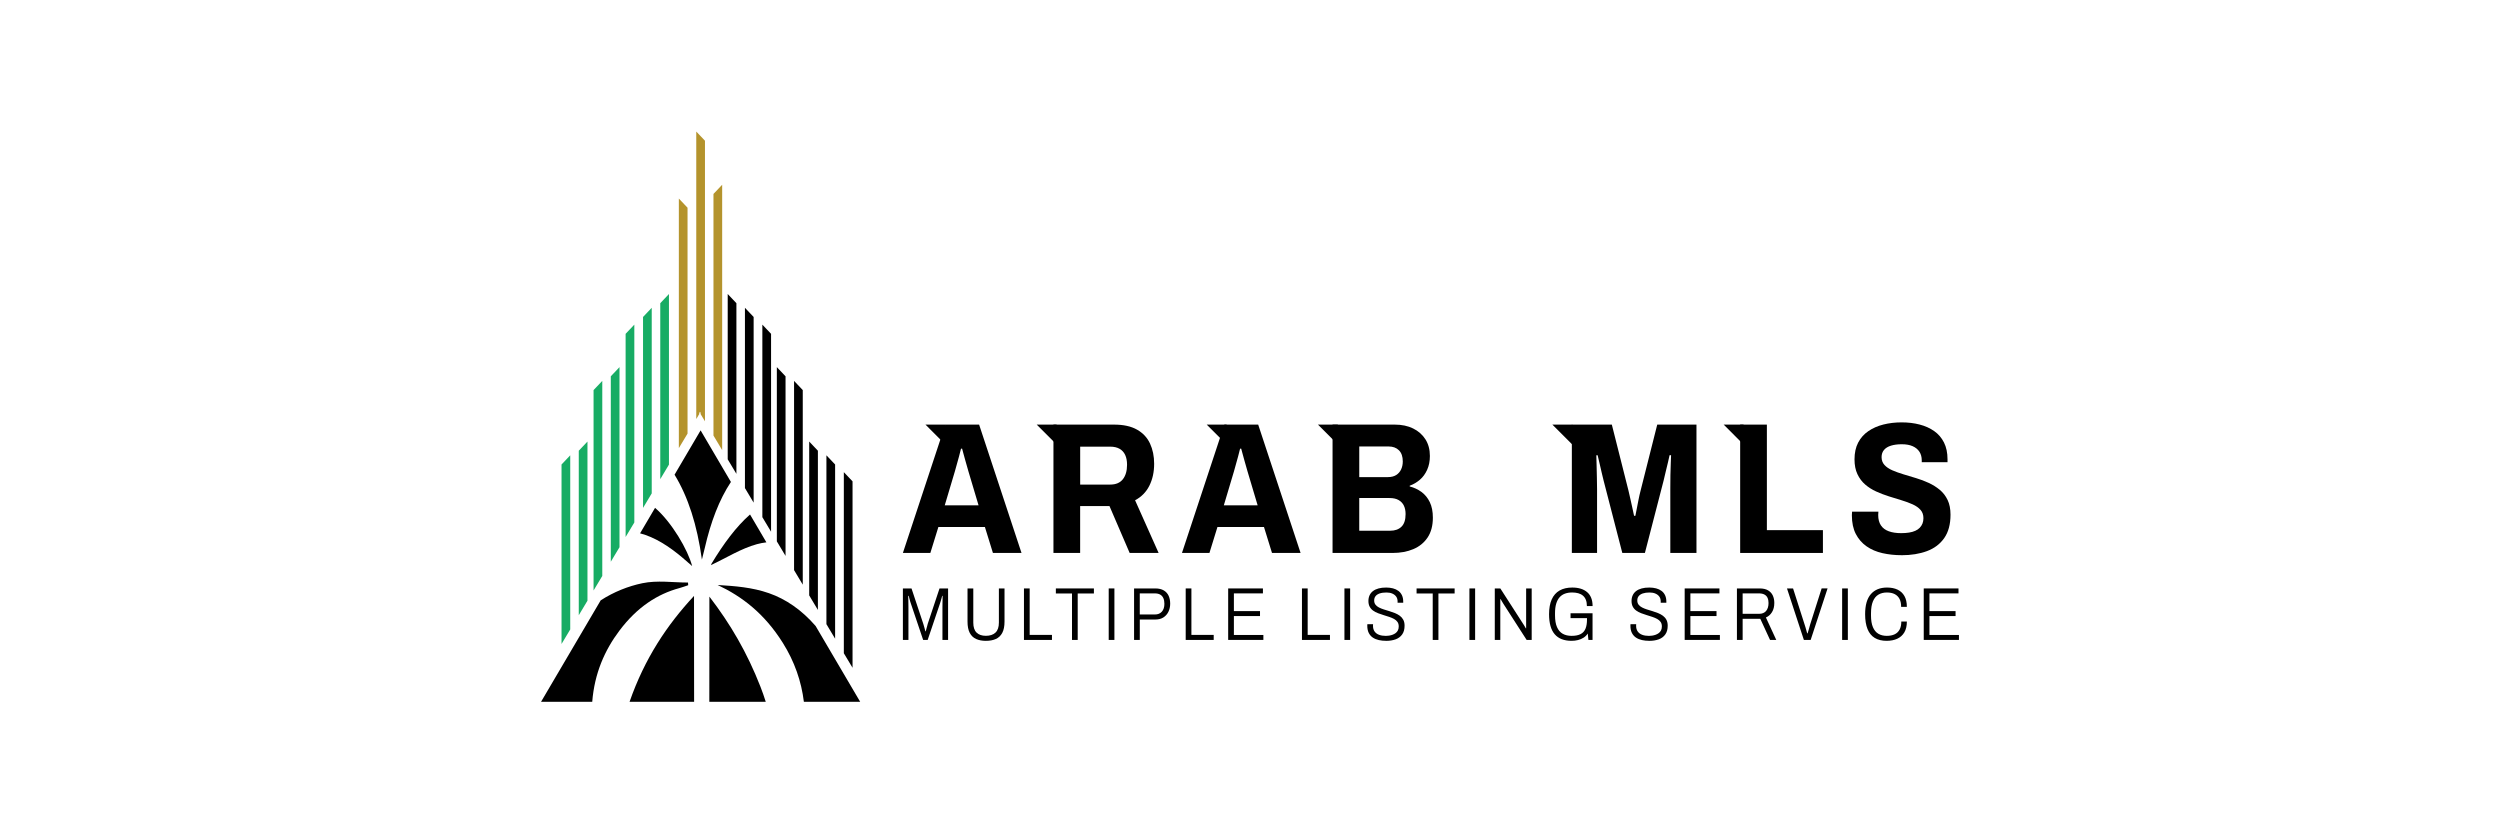<svg width="240" height="80" viewBox="0 0 240 80" fill="none" xmlns="http://www.w3.org/2000/svg">
<path d="M86.677 61.434V56.49H87.505L88.637 59.891C88.656 59.958 88.678 60.036 88.705 60.124C88.732 60.213 88.756 60.3 88.778 60.384C88.799 60.468 88.817 60.541 88.832 60.604H88.874C88.889 60.537 88.908 60.46 88.932 60.373C88.956 60.287 88.981 60.2 89.005 60.114C89.029 60.028 89.048 59.953 89.062 59.891L90.194 56.49H91.016V61.434H90.475V58.292C90.475 58.195 90.475 58.08 90.479 57.943C90.481 57.806 90.483 57.67 90.486 57.536C90.488 57.402 90.49 57.29 90.49 57.205H90.447C90.432 57.277 90.412 57.358 90.385 57.446C90.358 57.535 90.332 57.623 90.306 57.713C90.279 57.802 90.255 57.883 90.231 57.955L89.056 61.435H88.623L87.449 57.955C87.425 57.893 87.4 57.819 87.376 57.735C87.352 57.65 87.328 57.563 87.304 57.472C87.28 57.38 87.258 57.292 87.239 57.205H87.188C87.194 57.305 87.196 57.425 87.199 57.562C87.202 57.699 87.203 57.831 87.206 57.962C87.208 58.092 87.21 58.202 87.21 58.293V61.435H86.677V61.434Z" fill="black"/>
<path d="M94.641 61.521C94.281 61.521 93.968 61.461 93.704 61.341C93.439 61.221 93.236 61.026 93.094 60.754C92.952 60.483 92.882 60.122 92.882 59.669V56.492H93.436V59.777C93.436 60.204 93.541 60.522 93.749 60.727C93.959 60.934 94.257 61.038 94.646 61.038C95.035 61.038 95.352 60.934 95.568 60.727C95.784 60.521 95.893 60.204 95.893 59.777V56.492H96.434V59.669C96.434 60.121 96.362 60.483 96.218 60.754C96.074 61.026 95.869 61.221 95.602 61.341C95.335 61.461 95.015 61.521 94.639 61.521H94.641Z" fill="black"/>
<path d="M98.3 61.434V56.49H98.848V60.95H100.988V61.434H98.3Z" fill="black"/>
<path d="M102.912 61.434V56.974H101.362V56.49H105.015V56.974H103.459V61.434H102.912Z" fill="black"/>
<path d="M106.436 61.434V56.49H106.983V61.434H106.436Z" fill="black"/>
<path d="M108.871 61.434V56.49H110.904C111.239 56.49 111.513 56.555 111.725 56.681C111.936 56.808 112.092 56.982 112.19 57.199C112.288 57.418 112.338 57.669 112.338 57.952C112.338 58.236 112.28 58.507 112.164 58.738C112.049 58.969 111.886 59.148 111.678 59.279C111.469 59.409 111.221 59.473 110.933 59.473H109.42V61.434H108.872H108.871ZM109.418 58.991H110.866C111.155 58.991 111.379 58.9 111.54 58.718C111.701 58.535 111.782 58.285 111.782 57.968C111.782 57.758 111.75 57.576 111.684 57.427C111.619 57.278 111.519 57.164 111.384 57.085C111.25 57.006 111.074 56.965 110.858 56.965H109.418V58.99V58.991Z" fill="black"/>
<path d="M113.827 61.434V56.49H114.375V60.95H116.515V61.434H113.827Z" fill="black"/>
<path d="M117.905 61.434V56.49H121.241V56.965H118.453V58.666H120.961V59.142H118.453V60.957H121.284V61.432H117.905V61.434Z" fill="black"/>
<path d="M124.988 61.434V56.49H125.536V60.95H127.676V61.434H124.988Z" fill="black"/>
<path d="M129.066 61.434V56.49H129.614V61.434H129.066Z" fill="black"/>
<path d="M133.066 61.52C132.82 61.52 132.589 61.496 132.37 61.448C132.152 61.399 131.96 61.32 131.794 61.21C131.629 61.1 131.498 60.951 131.402 60.763C131.306 60.575 131.259 60.34 131.259 60.057C131.259 60.029 131.259 60.005 131.263 59.984C131.265 59.966 131.267 59.944 131.267 59.92H131.815C131.815 59.939 131.815 59.963 131.811 59.992C131.808 60.022 131.807 60.05 131.807 60.078C131.807 60.294 131.858 60.474 131.958 60.619C132.059 60.763 132.203 60.87 132.387 60.94C132.572 61.01 132.789 61.045 133.039 61.045C133.136 61.045 133.239 61.037 133.353 61.02C133.466 61.002 133.577 60.974 133.687 60.934C133.798 60.893 133.898 60.838 133.987 60.771C134.075 60.704 134.147 60.618 134.199 60.515C134.251 60.411 134.278 60.285 134.278 60.136C134.278 59.963 134.238 59.819 134.156 59.704C134.074 59.588 133.965 59.494 133.828 59.419C133.691 59.345 133.537 59.278 133.364 59.221C133.191 59.163 133.012 59.106 132.827 59.051C132.642 58.996 132.463 58.934 132.29 58.867C132.117 58.8 131.961 58.717 131.821 58.619C131.682 58.521 131.572 58.396 131.49 58.244C131.408 58.093 131.368 57.909 131.368 57.693C131.368 57.491 131.405 57.31 131.479 57.149C131.553 56.988 131.663 56.852 131.807 56.742C131.95 56.632 132.129 56.547 132.34 56.49C132.55 56.432 132.796 56.404 133.074 56.404C133.309 56.404 133.526 56.431 133.726 56.483C133.925 56.535 134.098 56.616 134.245 56.725C134.391 56.832 134.505 56.973 134.587 57.146C134.669 57.319 134.709 57.526 134.709 57.767V57.861H134.168V57.73C134.168 57.553 134.124 57.401 134.035 57.276C133.947 57.152 133.823 57.055 133.665 56.985C133.506 56.915 133.318 56.88 133.102 56.88C132.843 56.88 132.625 56.91 132.45 56.97C132.274 57.031 132.142 57.117 132.054 57.23C131.965 57.342 131.921 57.48 131.921 57.644C131.921 57.808 131.961 57.936 132.043 58.044C132.125 58.152 132.235 58.243 132.374 58.314C132.514 58.387 132.67 58.45 132.843 58.505C133.016 58.56 133.195 58.615 133.38 58.67C133.565 58.725 133.744 58.788 133.917 58.858C134.09 58.928 134.246 59.014 134.386 59.117C134.525 59.221 134.635 59.349 134.717 59.502C134.799 59.656 134.839 59.843 134.839 60.065C134.839 60.406 134.764 60.685 134.612 60.901C134.461 61.117 134.253 61.275 133.985 61.374C133.718 61.472 133.412 61.522 133.067 61.522L133.066 61.52Z" fill="black"/>
<path d="M137.541 61.434V56.974H135.991V56.49H139.644V56.974H138.088V61.434H137.541Z" fill="black"/>
<path d="M141.064 61.434V56.49H141.612V61.434H141.064Z" fill="black"/>
<path d="M143.499 61.434V56.49H144.032L146.215 59.884C146.239 59.912 146.266 59.955 146.298 60.01C146.329 60.065 146.361 60.12 146.395 60.175C146.428 60.231 146.456 60.28 146.481 60.323H146.509V56.49H147.042V61.434H146.558L144.332 57.975C144.303 57.932 144.261 57.862 144.206 57.766C144.151 57.669 144.102 57.586 144.059 57.513H144.029V61.434H143.496H143.499Z" fill="black"/>
<path d="M150.878 61.52C150.157 61.52 149.616 61.311 149.254 60.889C148.891 60.469 148.71 59.826 148.71 58.961C148.71 58.395 148.795 57.921 148.966 57.542C149.137 57.162 149.388 56.878 149.72 56.688C150.051 56.499 150.457 56.404 150.937 56.404C151.239 56.404 151.511 56.441 151.751 56.515C151.991 56.589 152.197 56.7 152.367 56.847C152.538 56.993 152.668 57.178 152.756 57.401C152.845 57.624 152.889 57.886 152.889 58.183H152.342C152.342 57.952 152.309 57.754 152.245 57.588C152.18 57.423 152.085 57.286 151.96 57.181C151.835 57.075 151.685 56.999 151.511 56.95C151.335 56.902 151.14 56.878 150.924 56.878C150.669 56.878 150.439 56.915 150.235 56.989C150.031 57.064 149.858 57.181 149.717 57.342C149.576 57.503 149.467 57.71 149.393 57.962C149.318 58.215 149.282 58.518 149.282 58.874V59.069C149.282 59.535 149.345 59.913 149.473 60.203C149.6 60.493 149.783 60.707 150.02 60.841C150.258 60.975 150.543 61.042 150.874 61.042C151.234 61.042 151.523 60.986 151.739 60.873C151.955 60.76 152.111 60.587 152.207 60.355C152.304 60.123 152.351 59.827 152.351 59.473V59.343H150.773V58.874H152.884V61.432H152.488L152.423 60.819C152.317 60.983 152.183 61.116 152.021 61.219C151.857 61.323 151.678 61.398 151.484 61.446C151.289 61.495 151.089 61.519 150.882 61.519L150.878 61.52Z" fill="black"/>
<path d="M158.328 61.52C158.082 61.52 157.851 61.496 157.632 61.448C157.414 61.399 157.222 61.32 157.057 61.21C156.891 61.1 156.76 60.951 156.663 60.763C156.567 60.575 156.52 60.34 156.52 60.057C156.52 60.029 156.52 60.005 156.524 59.984C156.526 59.966 156.528 59.944 156.528 59.92H157.075C157.075 59.939 157.075 59.963 157.071 59.992C157.069 60.022 157.067 60.05 157.067 60.078C157.067 60.294 157.118 60.474 157.219 60.619C157.32 60.763 157.462 60.87 157.647 60.94C157.833 61.01 158.05 61.045 158.3 61.045C158.396 61.045 158.5 61.037 158.613 61.02C158.725 61.002 158.837 60.974 158.948 60.934C159.058 60.893 159.158 60.838 159.248 60.771C159.336 60.704 159.407 60.618 159.46 60.515C159.512 60.411 159.539 60.285 159.539 60.136C159.539 59.963 159.499 59.819 159.417 59.704C159.335 59.588 159.226 59.494 159.089 59.419C158.952 59.345 158.798 59.278 158.625 59.221C158.451 59.163 158.273 59.106 158.088 59.051C157.902 58.996 157.724 58.934 157.551 58.867C157.377 58.8 157.222 58.717 157.082 58.619C156.942 58.521 156.832 58.396 156.75 58.244C156.669 58.093 156.628 57.909 156.628 57.693C156.628 57.491 156.666 57.31 156.74 57.149C156.814 56.988 156.924 56.852 157.067 56.742C157.211 56.632 157.389 56.547 157.6 56.49C157.811 56.432 158.057 56.404 158.335 56.404C158.57 56.404 158.787 56.431 158.987 56.483C159.187 56.535 159.359 56.616 159.505 56.725C159.652 56.832 159.766 56.973 159.848 57.146C159.93 57.319 159.97 57.526 159.97 57.767V57.861H159.429V57.73C159.429 57.553 159.385 57.401 159.296 57.276C159.207 57.152 159.084 57.055 158.924 56.985C158.766 56.915 158.578 56.88 158.361 56.88C158.102 56.88 157.885 56.91 157.709 56.97C157.533 57.031 157.402 57.117 157.313 57.23C157.224 57.342 157.18 57.48 157.18 57.644C157.18 57.808 157.22 57.936 157.302 58.044C157.384 58.152 157.494 58.243 157.634 58.314C157.773 58.387 157.929 58.45 158.102 58.505C158.276 58.56 158.454 58.615 158.639 58.67C158.825 58.725 159.003 58.788 159.176 58.858C159.35 58.928 159.505 59.014 159.645 59.117C159.785 59.221 159.895 59.349 159.977 59.502C160.058 59.656 160.099 59.843 160.099 60.065C160.099 60.406 160.024 60.685 159.872 60.901C159.72 61.117 159.512 61.275 159.245 61.374C158.978 61.472 158.672 61.522 158.327 61.522L158.328 61.52Z" fill="black"/>
<path d="M161.729 61.434V56.49H165.066V56.965H162.277V58.666H164.785V59.142H162.277V60.957H165.109V61.432H161.729V61.434Z" fill="black"/>
<path d="M166.745 61.434V56.49H168.921C169.253 56.49 169.522 56.551 169.728 56.67C169.935 56.791 170.087 56.955 170.186 57.164C170.284 57.374 170.334 57.613 170.334 57.881C170.334 58.231 170.26 58.527 170.111 58.767C169.962 59.008 169.767 59.178 169.527 59.279L170.522 61.434H169.924L168.987 59.402H167.294V61.434H166.746H166.745ZM167.293 58.926H168.878C169.171 58.926 169.395 58.833 169.548 58.648C169.701 58.462 169.779 58.21 169.779 57.888C169.779 57.696 169.748 57.531 169.685 57.394C169.624 57.257 169.523 57.151 169.386 57.077C169.249 57.003 169.072 56.965 168.857 56.965H167.293V58.926Z" fill="black"/>
<path d="M173.172 61.433L171.55 56.49H172.134L173.243 59.957C173.271 60.038 173.3 60.13 173.329 60.23C173.357 60.331 173.386 60.432 173.415 60.532C173.443 60.633 173.467 60.722 173.487 60.8H173.53C173.554 60.733 173.58 60.651 173.605 60.554C173.632 60.457 173.66 60.358 173.691 60.255C173.722 60.151 173.75 60.052 173.774 59.955L174.877 56.489H175.446L173.824 61.432H173.169L173.172 61.433Z" fill="black"/>
<path d="M176.846 61.434V56.49H177.393V61.434H176.846Z" fill="black"/>
<path d="M181.119 61.52C180.663 61.52 180.282 61.426 179.974 61.24C179.667 61.052 179.436 60.77 179.283 60.392C179.13 60.015 179.052 59.539 179.052 58.963C179.052 58.098 179.236 57.455 179.604 57.035C179.971 56.615 180.488 56.404 181.157 56.404C181.546 56.404 181.882 56.471 182.165 56.605C182.448 56.739 182.669 56.944 182.824 57.217C182.98 57.491 183.058 57.839 183.058 58.262H182.51C182.51 57.949 182.458 57.693 182.352 57.491C182.246 57.29 182.091 57.137 181.887 57.033C181.683 56.93 181.435 56.879 181.142 56.879C180.829 56.879 180.558 56.947 180.329 57.084C180.098 57.221 179.922 57.438 179.8 57.733C179.677 58.028 179.616 58.414 179.616 58.889V59.084C179.616 59.544 179.677 59.92 179.8 60.207C179.922 60.496 180.096 60.707 180.322 60.841C180.547 60.975 180.817 61.042 181.129 61.042C181.421 61.042 181.672 60.993 181.882 60.895C182.091 60.797 182.251 60.645 182.361 60.441C182.471 60.237 182.526 59.979 182.526 59.666H183.059C183.059 60.089 182.977 60.437 182.815 60.711C182.651 60.985 182.424 61.187 182.134 61.32C181.843 61.452 181.506 61.519 181.122 61.519L181.119 61.52Z" fill="black"/>
<path d="M184.679 61.434V56.49H188.015V56.965H185.226V58.666H187.734V59.142H185.226V60.957H188.058V61.432H184.679V61.434Z" fill="black"/>
<path d="M86.678 53.083L90.748 40.762H93.995L98.065 53.083H95.321L94.55 50.59H90.085L89.314 53.083H86.678ZM90.695 48.51H93.941L92.973 45.264C92.937 45.144 92.895 44.998 92.848 44.825C92.8 44.652 92.746 44.464 92.687 44.26C92.626 44.057 92.57 43.85 92.516 43.641C92.463 43.431 92.412 43.243 92.363 43.075H92.256C92.208 43.29 92.146 43.536 92.068 43.811C91.99 44.086 91.915 44.355 91.844 44.618C91.773 44.881 91.712 45.096 91.664 45.264L90.696 48.51H90.695Z" fill="black"/>
<path d="M101.131 53.083V40.762H106.942C107.851 40.762 108.589 40.923 109.157 41.247C109.725 41.569 110.14 42.015 110.403 42.583C110.666 43.151 110.798 43.799 110.798 44.528C110.798 45.318 110.644 46.017 110.34 46.626C110.035 47.236 109.577 47.702 108.968 48.025L111.227 53.083H108.447L106.509 48.581H103.694V53.083H101.13H101.131ZM103.695 46.519H106.583C107.122 46.519 107.524 46.349 107.794 46.008C108.063 45.666 108.197 45.203 108.197 44.618C108.197 44.248 108.137 43.933 108.018 43.677C107.899 43.42 107.719 43.223 107.48 43.085C107.241 42.948 106.936 42.878 106.566 42.878H103.697V46.519H103.695Z" fill="black"/>
<path d="M113.469 53.083L117.539 40.762H120.786L124.856 53.083H122.112L121.341 50.59H116.876L116.106 53.083H113.469ZM117.487 48.51H120.733L119.765 45.264C119.729 45.144 119.687 44.998 119.64 44.825C119.592 44.652 119.538 44.464 119.479 44.26C119.419 44.057 119.363 43.85 119.309 43.641C119.255 43.431 119.204 43.243 119.156 43.075H119.048C119 43.29 118.938 43.536 118.86 43.811C118.783 44.086 118.707 44.355 118.636 44.618C118.565 44.881 118.505 45.096 118.456 45.264L117.488 48.51H117.487Z" fill="black"/>
<path d="M127.925 53.083V40.762H133.896C134.566 40.762 135.152 40.884 135.654 41.13C136.156 41.376 136.551 41.722 136.838 42.17C137.125 42.619 137.269 43.155 137.269 43.776C137.269 44.266 137.182 44.707 137.008 45.095C136.835 45.484 136.602 45.803 136.309 46.054C136.016 46.306 135.69 46.498 135.332 46.628V46.699C135.75 46.806 136.126 46.984 136.462 47.228C136.796 47.474 137.062 47.798 137.26 48.205C137.457 48.612 137.555 49.108 137.555 49.694C137.555 50.459 137.387 51.093 137.053 51.595C136.718 52.097 136.261 52.471 135.681 52.716C135.101 52.962 134.435 53.084 133.682 53.084H127.925V53.083ZM130.489 45.802H133.233C133.555 45.802 133.823 45.736 134.031 45.605C134.24 45.473 134.399 45.295 134.506 45.066C134.613 44.84 134.667 44.582 134.667 44.296C134.667 43.83 134.545 43.474 134.299 43.228C134.054 42.983 133.722 42.861 133.304 42.861H130.489V45.802ZM130.489 50.949H133.465C133.919 50.949 134.279 50.821 134.541 50.564C134.804 50.308 134.936 49.904 134.936 49.353C134.936 49.042 134.882 48.773 134.774 48.546C134.667 48.319 134.499 48.139 134.272 48.008C134.045 47.876 133.753 47.811 133.393 47.811H130.488V50.949H130.489Z" fill="black"/>
<path d="M150.897 53.084V40.763H154.736L156.332 47.093C156.379 47.297 156.437 47.544 156.503 47.837C156.568 48.13 156.634 48.426 156.7 48.724C156.766 49.024 156.822 49.287 156.87 49.514H156.997C157.033 49.334 157.077 49.107 157.131 48.832C157.185 48.556 157.241 48.267 157.301 47.962C157.36 47.657 157.428 47.367 157.499 47.092L159.095 40.762H162.861V53.082H160.35V46.948C160.35 46.507 160.353 46.061 160.36 45.612C160.365 45.164 160.377 44.764 160.396 44.411C160.413 44.058 160.423 43.821 160.423 43.702H160.279C160.255 43.834 160.208 44.046 160.136 44.338C160.064 44.631 159.989 44.942 159.911 45.271C159.833 45.6 159.765 45.89 159.705 46.141L157.911 53.082H155.741L153.948 46.141C153.899 45.939 153.84 45.69 153.768 45.398C153.697 45.105 153.627 44.806 153.561 44.501C153.495 44.196 153.432 43.93 153.373 43.703H153.247C153.259 43.978 153.267 44.307 153.274 44.69C153.279 45.073 153.289 45.461 153.301 45.855C153.313 46.25 153.318 46.615 153.318 46.95V53.084H150.897Z" fill="black"/>
<path d="M167.056 53.083V40.762H169.62V50.894H175V53.083H167.055H167.056Z" fill="black"/>
<path d="M182.55 53.298C181.905 53.298 181.292 53.232 180.712 53.101C180.132 52.969 179.624 52.752 179.189 52.446C178.752 52.141 178.409 51.746 178.158 51.261C177.906 50.777 177.78 50.177 177.78 49.46C177.78 49.401 177.783 49.34 177.79 49.28C177.795 49.221 177.799 49.166 177.799 49.119H180.327C180.327 49.155 180.324 49.202 180.318 49.262C180.311 49.323 180.308 49.382 180.308 49.442C180.308 49.849 180.396 50.181 180.569 50.437C180.742 50.695 180.993 50.883 181.322 51.002C181.651 51.122 182.048 51.182 182.514 51.182C182.789 51.182 183.04 51.165 183.267 51.128C183.494 51.092 183.694 51.036 183.867 50.958C184.041 50.88 184.184 50.782 184.298 50.663C184.412 50.543 184.498 50.409 184.559 50.258C184.618 50.109 184.649 49.939 184.649 49.747C184.649 49.423 184.556 49.158 184.371 48.95C184.186 48.74 183.935 48.564 183.618 48.42C183.301 48.277 182.945 48.145 182.55 48.026C182.156 47.906 181.749 47.782 181.331 47.649C180.912 47.517 180.507 47.361 180.112 47.183C179.718 47.004 179.364 46.78 179.054 46.51C178.743 46.242 178.496 45.91 178.311 45.515C178.125 45.121 178.033 44.649 178.033 44.099C178.033 43.477 178.149 42.942 178.382 42.493C178.615 42.045 178.94 41.677 179.359 41.391C179.778 41.104 180.259 40.892 180.802 40.755C181.346 40.618 181.929 40.548 182.55 40.548C183.172 40.548 183.749 40.616 184.281 40.755C184.813 40.892 185.278 41.101 185.68 41.383C186.08 41.663 186.394 42.029 186.621 42.477C186.848 42.925 186.962 43.467 186.962 44.1V44.369H184.488V44.19C184.488 43.867 184.412 43.593 184.263 43.364C184.114 43.138 183.898 42.96 183.618 42.836C183.337 42.709 182.987 42.648 182.569 42.648C182.174 42.648 181.831 42.692 181.538 42.782C181.245 42.872 181.021 43.009 180.865 43.194C180.71 43.379 180.632 43.61 180.632 43.884C180.632 44.184 180.724 44.434 180.91 44.637C181.095 44.841 181.346 45.011 181.663 45.149C181.98 45.286 182.336 45.415 182.73 45.534C183.125 45.654 183.532 45.776 183.949 45.902C184.368 46.028 184.771 46.18 185.16 46.36C185.548 46.54 185.901 46.76 186.218 47.023C186.535 47.286 186.786 47.612 186.971 48C187.157 48.388 187.249 48.858 187.249 49.409C187.249 50.33 187.049 51.076 186.649 51.651C186.249 52.224 185.696 52.643 184.99 52.906C184.284 53.169 183.471 53.301 182.55 53.301V53.298Z" fill="black"/>
<path d="M90.748 40.763H88.846L91.387 43.306" fill="black"/>
<path d="M101.428 40.763H99.525L102.068 43.306" fill="black"/>
<path d="M117.749 40.763H115.846L118.388 43.306" fill="black"/>
<path d="M128.427 40.763H126.524L129.066 43.306" fill="black"/>
<path d="M150.931 40.763H149.028L151.57 43.306" fill="black"/>
<path d="M167.376 40.763H165.474L168.015 43.306" fill="black"/>
<path d="M66.067 56.182C66.061 56.096 66.055 56.009 66.049 55.924C64.585 55.924 63.104 55.688 61.662 55.99C60.31 56.273 58.942 56.813 57.667 57.632L51.942 67.37H56.855C57.071 64.637 58.05 62.423 59.464 60.542C61.157 58.29 63.106 57.03 65.217 56.459C65.502 56.382 65.784 56.275 66.067 56.181V56.182Z" fill="black"/>
<path d="M68.101 57.273C68.101 58.066 68.101 58.584 68.101 59.103C68.099 61.858 68.098 64.614 68.095 67.372H73.512C73.359 66.886 73.192 66.407 73.01 65.94C71.727 62.651 70.121 59.903 68.101 57.275V57.273Z" fill="black"/>
<path d="M66.626 57.209C64.028 60 61.882 63.227 60.438 67.372H66.635C66.632 64.571 66.629 61.769 66.626 58.968C66.626 58.474 66.626 57.979 66.626 57.211V57.209Z" fill="black"/>
<path d="M73.816 56.945C72.21 56.383 70.55 56.259 68.892 56.158C71.228 57.261 73.37 58.881 75.147 61.709C76.282 63.513 76.931 65.415 77.172 67.37H82.575L78.297 60.092C76.95 58.543 75.443 57.513 73.817 56.945H73.816Z" fill="black"/>
<path d="M66.446 54.342C66.042 52.794 64.492 50.137 62.886 48.753L61.447 51.2C62.846 51.565 64.203 52.423 65.529 53.546C65.815 53.788 66.097 54.039 66.446 54.342Z" fill="black"/>
<path d="M67.258 41.316L64.757 45.571C66.063 47.709 66.925 50.392 67.383 53.721C67.511 53.205 67.589 52.912 67.657 52.613C68.227 50.12 69.041 47.967 70.168 46.268L67.258 41.316Z" fill="black"/>
<path d="M68.263 54.248C69.687 53.575 71.151 52.654 72.662 52.241C72.962 52.159 73.267 52.101 73.574 52.065L72.003 49.391C70.663 50.566 69.456 52.211 68.315 54.098C68.267 54.179 68.243 54.303 68.263 54.248Z" fill="black"/>
<path d="M74.022 32.047L73.186 31.165V49.648L74.022 51.044V32.047Z" fill="black"/>
<path d="M72.349 30.43L71.514 29.548V46.855L72.349 48.252V30.43Z" fill="black"/>
<path d="M70.695 29.107L69.86 28.225V44.094L70.695 45.489V29.107Z" fill="black"/>
<path d="M81.844 46.21L81.008 45.327V62.711L81.844 64.106V46.21Z" fill="black"/>
<path d="M80.171 44.592L79.336 43.71V59.919L80.171 61.314V44.592Z" fill="black"/>
<path d="M78.518 43.27L77.683 42.388V57.157L78.518 58.554V43.27Z" fill="black"/>
<path d="M60.895 31.165L60.059 32.047V51.552L60.895 50.157V31.165Z" fill="#17AC64"/>
<path d="M62.566 29.548L61.731 30.43V48.76L62.566 47.364V29.548Z" fill="#17AC64"/>
<path d="M64.22 28.225L63.385 29.107V45.999L64.22 44.602V28.225Z" fill="#17AC64"/>
<path d="M67.127 39.53L67.193 39.64L67.258 39.53V39.75L67.677 40.448V13.51L66.841 12.628V40.228L67.127 39.75V39.53Z" fill="#B4932C"/>
<path d="M66.004 19.942L65.169 19.06V43.02L66.004 41.625V19.942Z" fill="#B4932C"/>
<path d="M69.328 17.737L68.493 18.619V41.814L69.328 43.209V17.737Z" fill="#B4932C"/>
<path d="M54.742 43.71L53.907 44.592V61.822L54.742 60.427V43.71Z" fill="#17AC64"/>
<path d="M56.397 42.388L55.562 43.27V59.062L56.397 57.666V42.388Z" fill="#17AC64"/>
<path d="M57.819 36.566L56.982 37.448V56.687L57.819 55.292V36.566Z" fill="#17AC64"/>
<path d="M59.472 35.244L58.637 36.126V53.927L59.472 52.532V35.244Z" fill="#17AC64"/>
<path d="M77.065 37.448L76.23 36.566V54.732L77.065 56.127V37.448Z" fill="black"/>
<path d="M75.412 36.126L74.577 35.244V51.972L75.412 53.367V36.126Z" fill="black"/>
</svg>
